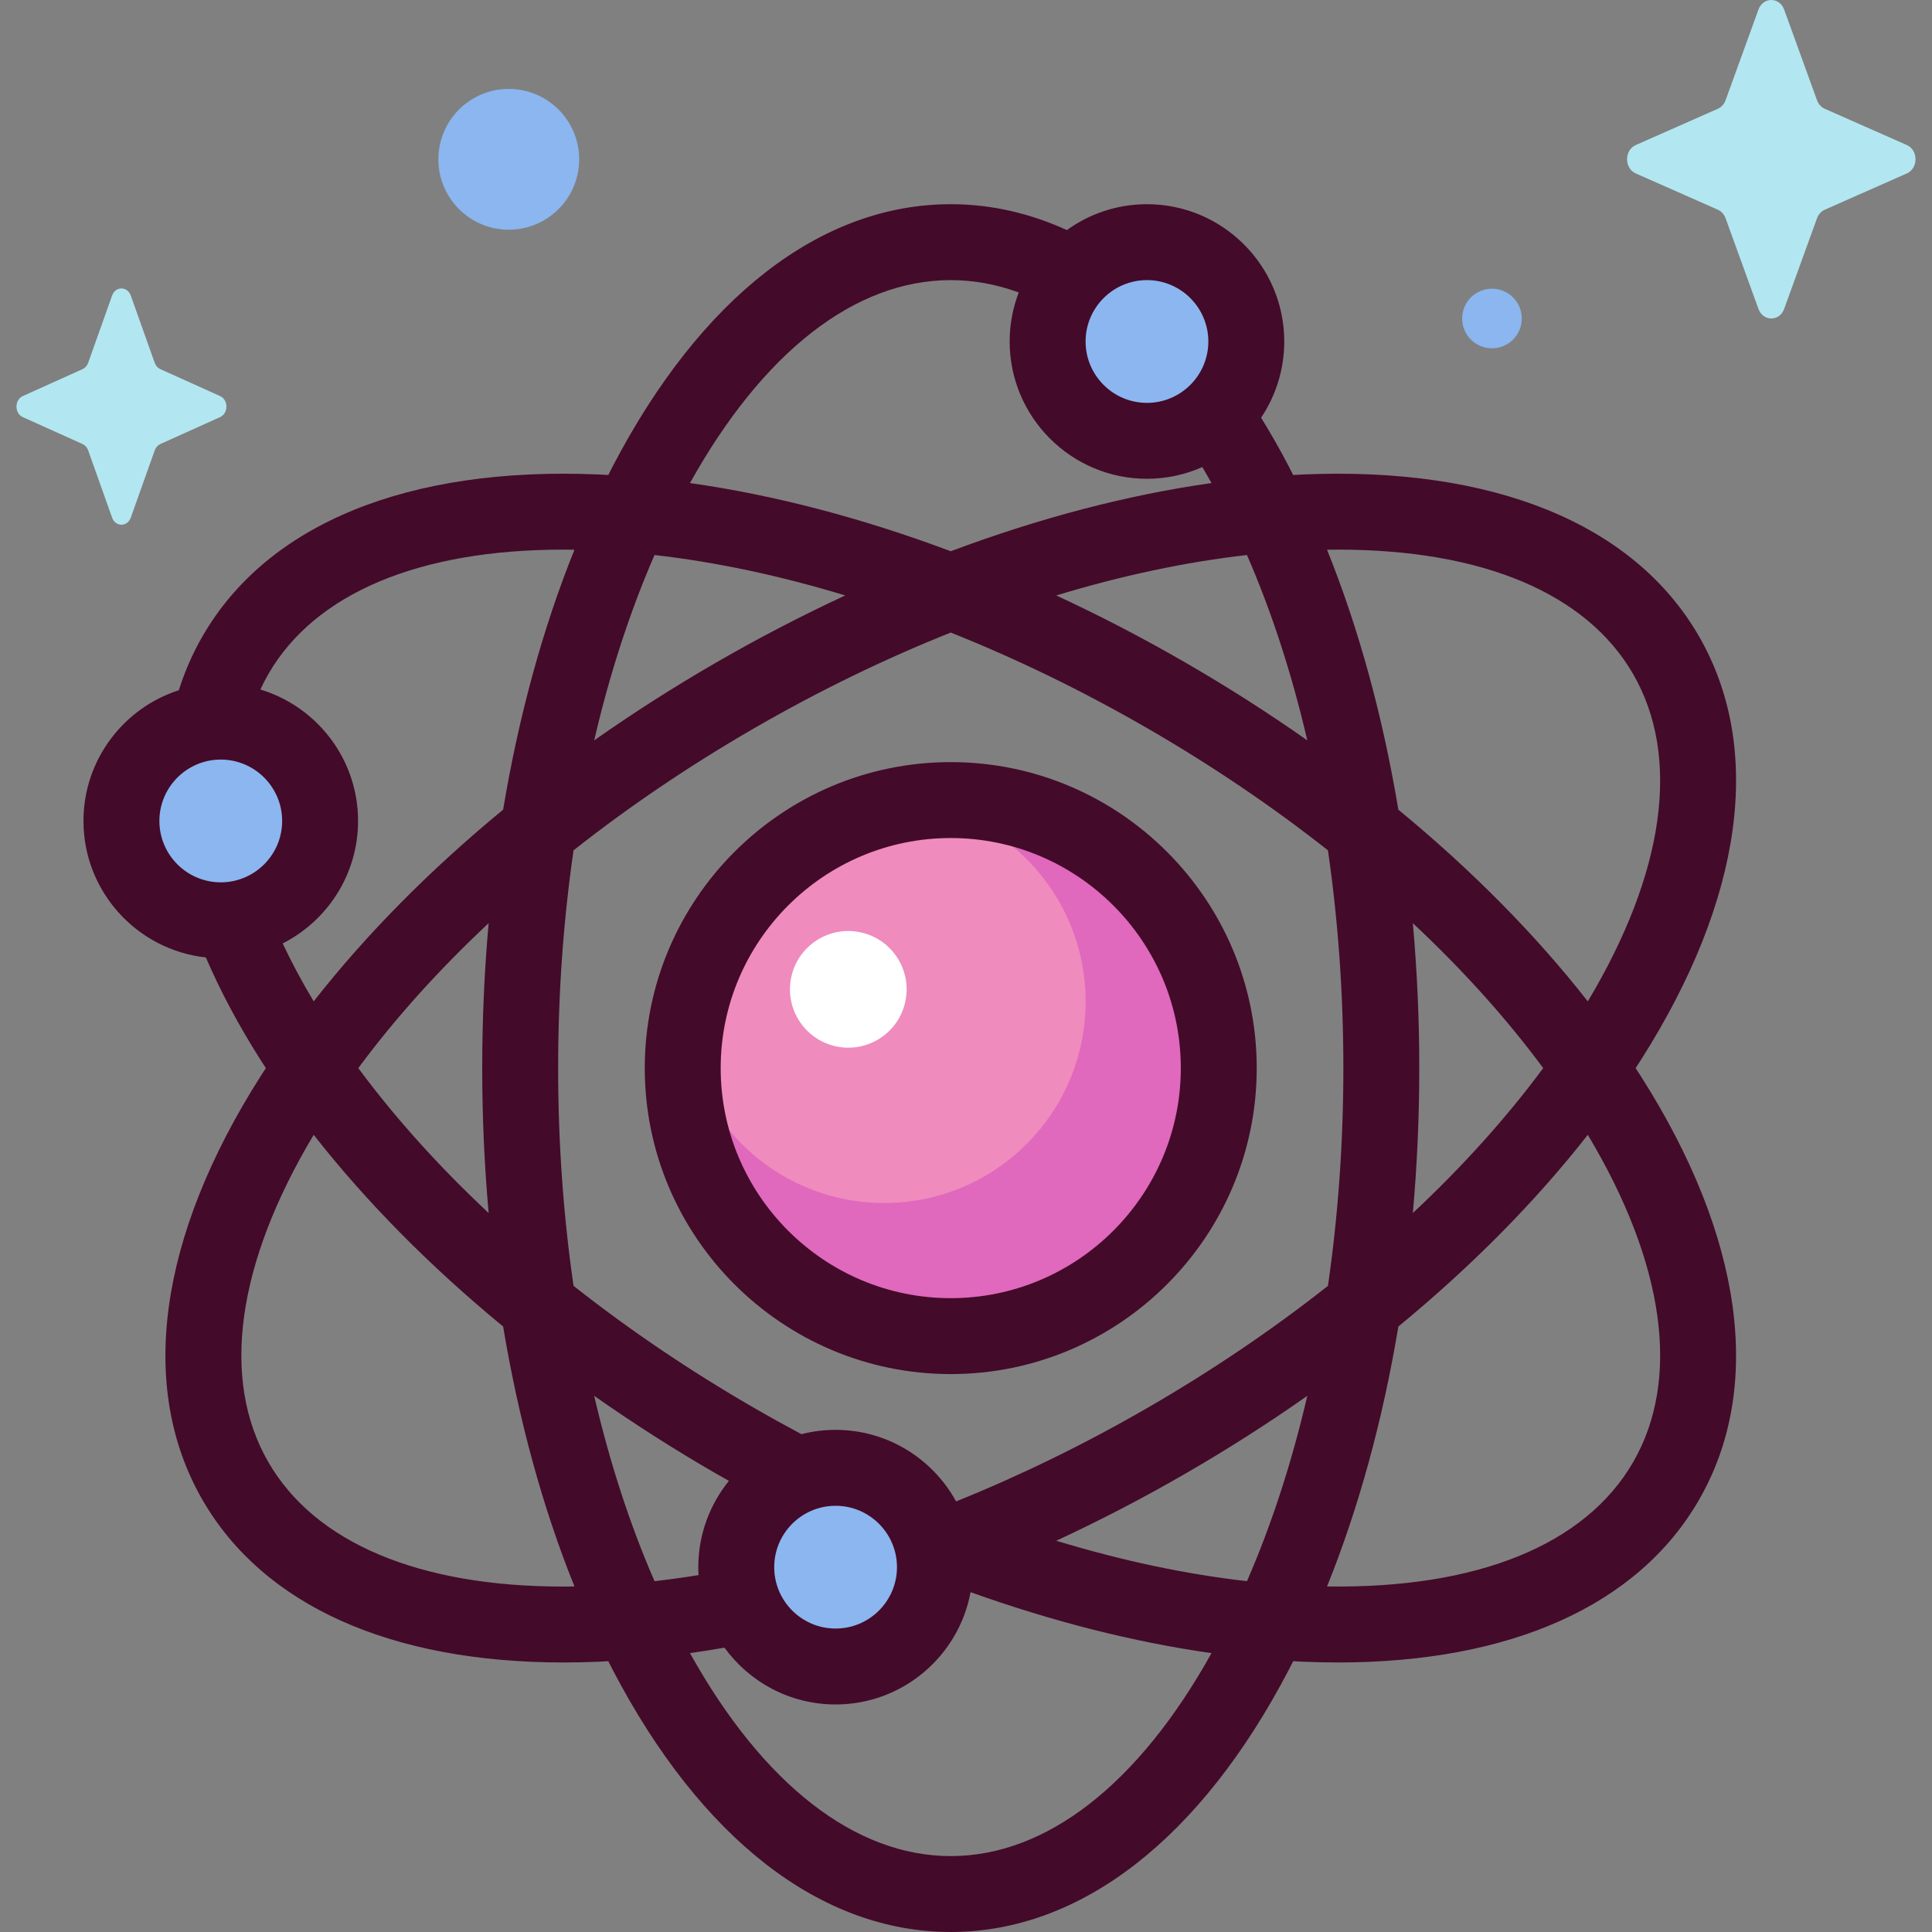 <svg id="Capa_1" enable-background="new 0 0 509.007 509.007" height="512" viewBox="0 0 509.007 509.007" width="512" xmlns="http://www.w3.org/2000/svg"><rect x="0" y="0" width="509.007" height="509.007" fill="#808080" stroke="none"/><g><g><circle cx="250.485" cy="281.403" fill="#ef8bbd" r="70.613"/><path d="m250.485 210.79c-3.166 0-6.276.229-9.331.633 25.42 3.944 44.877 25.922 44.877 52.447 0 29.315-23.764 53.079-53.079 53.079-26.525 0-48.503-19.457-52.446-44.876-.404 3.056-.633 6.166-.633 9.331 0 38.999 31.615 70.613 70.613 70.613 38.999 0 70.613-31.615 70.613-70.613s-31.615-70.614-70.614-70.614z" fill="#e068bd"/><g fill="#8bb6ef"><ellipse cx="302.18" cy="89.97" rx="26.171" ry="26.171" transform="matrix(.848 -.53 .53 .848 -1.728 173.919)"/><ellipse cx="58.165" cy="216.29" rx="26.171" ry="26.171" transform="matrix(.921 -.389 .389 .921 -79.53 39.641)"/><circle cx="220.147" cy="412.887" r="26.171"/></g></g><g><path d="m250.485 200.789c-44.45 0-80.613 36.163-80.613 80.614 0 44.45 36.163 80.613 80.613 80.613s80.613-36.163 80.613-80.613c.001-44.45-36.163-80.614-80.613-80.614zm0 141.227c-33.422 0-60.613-27.191-60.613-60.613s27.191-60.614 60.613-60.614 60.613 27.191 60.613 60.614c.001 33.423-27.19 60.613-60.613 60.613z" fill="#440a29"/><path d="m430.918 281.403c.456-.7.919-1.398 1.365-2.1 26.98-42.405 32.418-82.075 15.312-111.702-17.105-29.628-54.184-44.758-104.393-42.59-.83.036-1.667.087-2.501.132-.378-.745-.752-1.496-1.136-2.232-2.349-4.507-4.796-8.779-7.313-12.868 3.849-5.748 6.098-12.652 6.098-20.073 0-19.945-16.227-36.171-36.171-36.171-7.87 0-15.156 2.534-21.1 6.819-9.844-4.495-20.097-6.819-30.595-6.819-34.211 0-65.847 24.545-89.081 69.112-.384.737-.758 1.487-1.136 2.232-.834-.045-1.671-.097-2.501-.132-50.214-2.168-87.288 12.962-104.393 42.59-2.612 4.523-4.693 9.283-6.255 14.249-14.559 4.68-25.126 18.346-25.126 34.44 0 18.618 14.141 33.991 32.246 35.955 3.807 8.843 8.611 17.884 14.448 27.058.446.701.909 1.4 1.365 2.1-.456.7-.919 1.4-1.365 2.1-26.98 42.405-32.418 82.075-15.313 111.702 16.03 27.765 49.596 42.793 95.079 42.793 3.051 0 6.158-.067 9.314-.204.829-.036 1.666-.091 2.499-.136.379.746.753 1.498 1.138 2.236 23.233 44.567 54.87 69.112 89.081 69.112s65.847-24.544 89.081-69.112c.385-.739.76-1.491 1.139-2.238.832.045 1.67.103 2.498.138 3.16.136 6.26.204 9.314.204 45.479-.001 79.05-15.03 95.079-42.793 17.105-29.627 11.667-69.297-15.312-111.702-.445-.701-.909-1.4-1.365-2.1zm-78.31-136.598c37.964 0 65.377 11.508 77.667 32.796 12.61 21.841 8.335 52.316-11.952 86.227-13.785-17.616-30.652-34.659-49.911-50.51-4.098-24.604-10.424-47.733-18.788-68.479.999-.016 1.999-.034 2.984-.034zm-24.079 271.773c-16.175-1.834-33.057-5.425-50.245-10.652 11.386-5.277 22.727-11.16 33.921-17.623 11.192-6.461 21.958-13.34 32.221-20.559-4.068 17.497-9.399 33.911-15.897 48.834zm-144.553-3.691c0 .703.025 1.4.065 2.093-3.903.63-7.771 1.164-11.6 1.598-6.498-14.923-11.829-31.338-15.897-48.834 10.263 7.22 21.029 14.098 32.221 20.56 1.09.629 2.187 1.227 3.279 1.844-5.039 6.217-8.068 14.129-8.068 22.739zm36.171-16.171c8.917 0 16.171 7.254 16.171 16.171s-7.254 16.171-16.171 16.171c-8.916 0-16.171-7.254-16.171-16.171s7.255-16.171 16.171-16.171zm82.057-25.733c-16.591 9.579-33.484 17.8-50.31 24.586-6.147-11.225-18.072-18.854-31.748-18.854-3.105 0-6.119.394-8.996 1.133-4.143-2.208-8.274-4.492-12.385-6.866-17.054-9.846-33.042-20.677-47.657-32.206-2.676-18.421-4.062-37.682-4.062-57.375s1.386-38.954 4.062-57.375c14.615-11.528 30.602-22.359 47.657-32.206 17.054-9.846 34.428-18.276 51.719-25.169 17.291 6.893 34.665 15.323 51.719 25.169s33.042 20.677 47.657 32.206c2.676 18.421 4.062 37.682 4.062 57.375s-1.386 38.954-4.062 57.375c-14.614 11.53-30.601 22.361-47.656 32.207zm-173.463-51.396c-13.118-12.271-24.668-25.094-34.343-38.184 9.675-13.089 21.225-25.913 34.343-38.184-1.121 12.498-1.695 25.261-1.695 38.184.001 12.924.575 25.686 1.695 38.184zm43.701-173.359c16.173 1.834 33.054 5.424 50.24 10.65-11.384 5.279-22.724 11.163-33.916 17.625s-21.958 13.34-32.221 20.559c4.068-17.496 9.398-33.911 15.897-48.834zm156.087 0c6.498 14.923 11.829 31.337 15.897 48.834-10.263-7.219-21.029-14.098-32.221-20.559-11.192-6.462-22.532-12.346-33.916-17.625 17.186-5.225 34.066-8.816 50.24-10.65zm43.7 96.991c13.118 12.271 24.668 25.094 34.343 38.184-9.675 13.09-21.225 25.914-34.343 38.185 1.121-12.499 1.695-25.261 1.695-38.184 0-12.925-.574-25.687-1.695-38.185zm-70.049-169.42c8.917 0 16.171 7.254 16.171 16.171s-7.254 16.171-16.171 16.171-16.171-7.254-16.171-16.171c0-8.916 7.254-16.171 16.171-16.171zm-51.695 0c6.048 0 12.039 1.109 17.92 3.245-1.543 4.017-2.397 8.372-2.397 12.926 0 19.945 16.226 36.171 36.171 36.171 5.189 0 10.122-1.107 14.588-3.083.815 1.378 1.625 2.771 2.423 4.204-22.15 3.13-45.345 9.216-68.705 17.97-23.357-8.753-46.55-14.838-68.699-17.969 19.225-34.524 43.479-53.464 68.699-53.464zm-208.491 142.491c0-8.916 7.254-16.171 16.171-16.171s16.171 7.254 16.171 16.171-7.254 16.171-16.171 16.171c-8.917.001-16.171-7.254-16.171-16.171zm32.483 32.269c11.77-5.974 19.859-18.191 19.859-32.269 0-16.318-10.865-30.141-25.738-34.63.637-1.384 1.334-2.738 2.097-4.059 12.291-21.289 39.7-32.796 77.667-32.796.984 0 1.984.018 2.982.033-8.363 20.747-14.689 43.875-18.788 68.479-19.259 15.852-36.126 32.895-49.912 50.511-3.094-5.175-5.821-10.272-8.167-15.269zm73.886 169.442c-37.964-.001-65.377-11.508-77.667-32.796-12.61-21.841-8.335-52.316 11.951-86.227 13.785 17.616 30.652 34.659 49.911 50.51 4.098 24.605 10.424 47.733 18.788 68.48-.999.015-1.998.033-2.983.033zm102.122 71.006c-25.223 0-49.48-18.945-68.706-53.476 3.013-.427 6.042-.903 9.092-1.438 6.58 9.06 17.248 14.966 29.276 14.966 17.696 0 32.455-12.778 35.56-29.589 21.59 7.733 42.982 13.164 63.48 16.067-19.224 34.527-43.48 53.47-68.702 53.47zm179.791-103.802c-12.61 21.842-41.137 33.375-80.65 32.763 8.363-20.747 14.689-43.875 18.787-68.479 19.259-15.852 36.126-32.894 49.911-50.51 20.287 33.91 24.561 64.385 11.952 86.226z" fill="#440a29"/><ellipse cx="223.436" cy="260.583" fill="#fff" rx="15.367" ry="15.367" transform="matrix(.218 -.976 .976 .218 -79.545 421.92)"/></g><g><ellipse cx="134" cy="41.955" fill="#8bb6ef" rx="18.547" ry="18.547" transform="matrix(.231 -.973 .973 .231 62.266 162.664)"/><path d="m400.93 83.911c0 4.338-3.517 7.854-7.854 7.854-4.338 0-7.854-3.517-7.854-7.854 0-4.338 3.517-7.854 7.854-7.854 4.337-.001 7.854 3.516 7.854 7.854z" fill="#8bb6ef"/><g fill="#b2e7f1"><path d="m34.458 77.876 6.301 17.716c.27.758.804 1.359 1.478 1.663l15.74 7.092c2.224 1.002 2.224 4.545 0 5.547l-15.74 7.092c-.674.304-1.208.905-1.478 1.663l-6.301 17.716c-.89 2.503-4.038 2.503-4.928 0l-6.301-17.716c-.27-.759-.804-1.36-1.478-1.663l-15.74-7.092c-2.224-1.002-2.224-4.545 0-5.547l15.74-7.092c.674-.304 1.208-.905 1.478-1.663l6.301-17.716c.89-2.503 4.038-2.503 4.928 0z"/><path d="m470.055 2.531 8.658 23.883c.371 1.023 1.105 1.833 2.031 2.242l21.629 9.56c3.056 1.351 3.056 6.127 0 7.478l-21.629 9.56c-.926.409-1.66 1.22-2.031 2.242l-8.658 23.883c-1.223 3.374-5.549 3.374-6.772 0l-8.658-23.883c-.371-1.023-1.104-1.833-2.031-2.242l-21.629-9.56c-3.056-1.35-3.056-6.127 0-7.478l21.629-9.56c.926-.409 1.66-1.22 2.031-2.242l8.658-23.883c1.223-3.375 5.549-3.375 6.772 0z"/></g></g></g></svg>